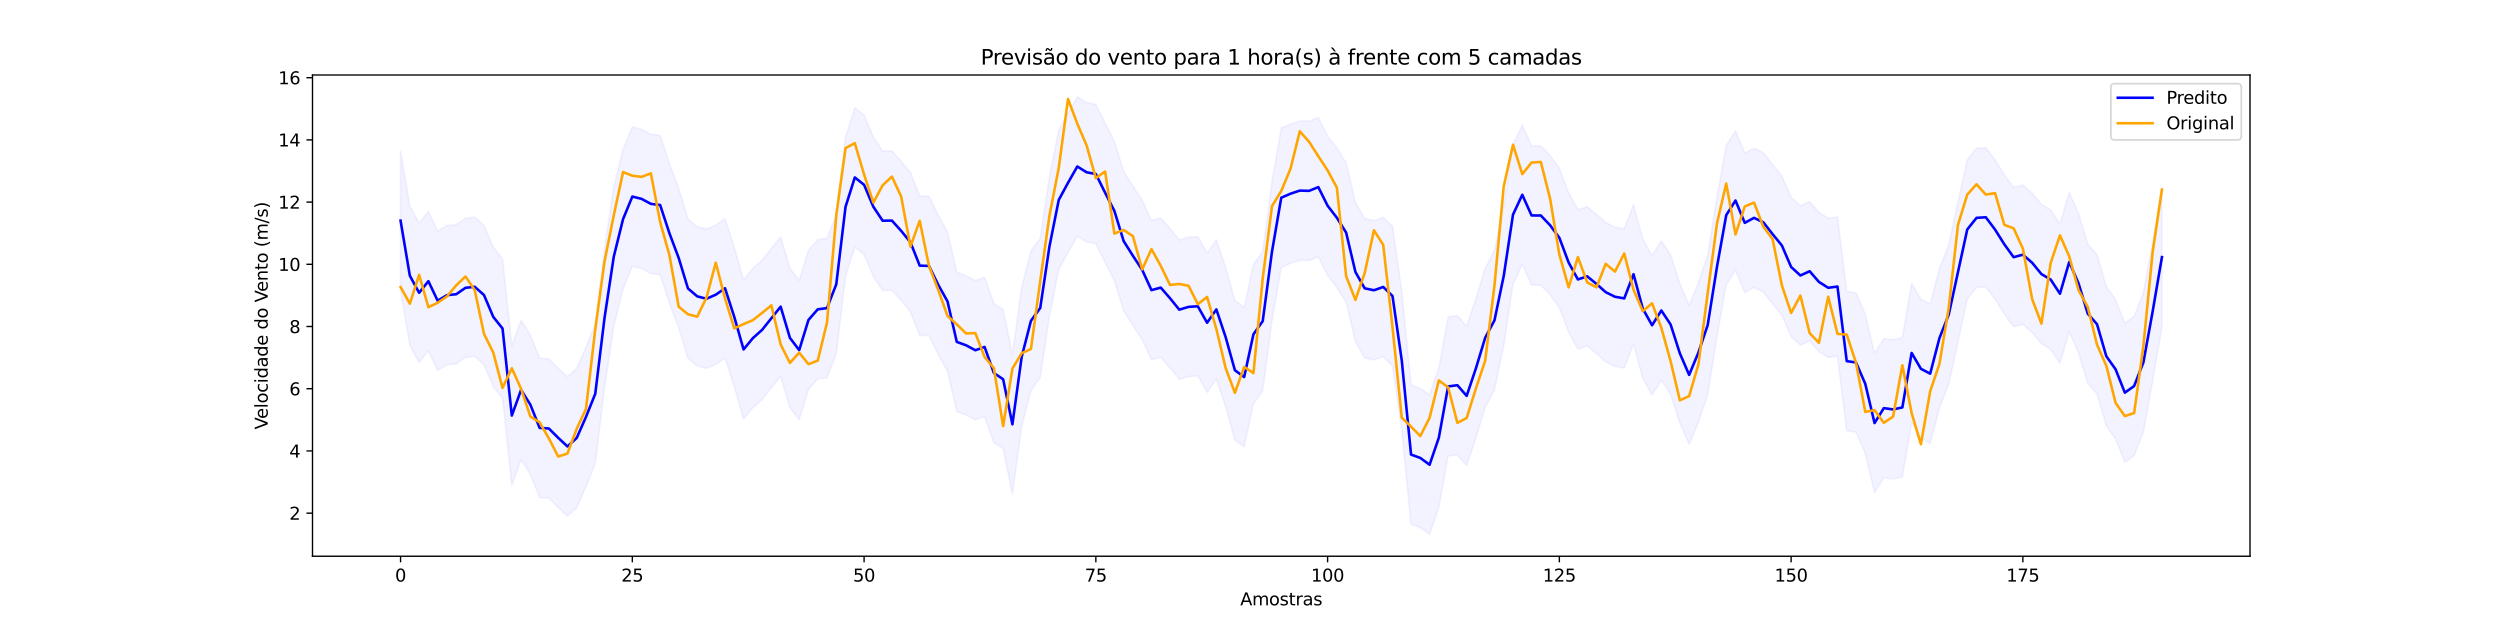 <?xml version="1.0" encoding="utf-8" standalone="no"?>
<!DOCTYPE svg PUBLIC "-//W3C//DTD SVG 1.1//EN"
  "http://www.w3.org/Graphics/SVG/1.1/DTD/svg11.dtd">
<svg xmlns:xlink="http://www.w3.org/1999/xlink" width="1440pt" height="360pt" viewBox="0 0 1440 360" xmlns="http://www.w3.org/2000/svg" version="1.1">
 <defs>
  <style type="text/css">*{stroke-linejoin: round; stroke-linecap: butt}</style>
 </defs>
 <g id="figure_1">
  <g id="patch_1">
   <path d="M 0 360 
L 1440 360 
L 1440 0 
L 0 0 
z
" style="fill: #ffffff"/>
  </g>
  <g id="axes_1">
   <g id="patch_2">
    <path d="M 180 320.4 
L 1296 320.4 
L 1296 43.2 
L 180 43.2 
z
" style="fill: #ffffff"/>
   </g>
   <g id="PolyCollection_1">
    <defs>
     <path id="m442e98d433" d="M 230.727 -273.013 
L 230.727 -192.796 
L 236.067 -161.079 
L 241.407 -151.246 
L 246.746 -157.933 
L 252.086 -146.696 
L 257.426 -149.894 
L 262.766 -150.414 
L 268.105 -154.108 
L 273.445 -154.704 
L 278.785 -149.926 
L 284.124 -137.37 
L 289.464 -130.67 
L 294.804 -80.539 
L 300.144 -95.289 
L 305.483 -86.805 
L 310.823 -73.437 
L 316.163 -73.065 
L 321.502 -67.724 
L 326.842 -62.745 
L 332.182 -67.629 
L 337.522 -79.733 
L 342.861 -93.069 
L 348.201 -136.723 
L 353.541 -172.097 
L 358.88 -193.671 
L 364.22 -206.664 
L 369.56 -205.344 
L 374.9 -202.466 
L 380.239 -201.812 
L 385.579 -185.552 
L 390.919 -171.317 
L 396.258 -153.753 
L 401.598 -149.196 
L 406.938 -147.813 
L 412.278 -150.138 
L 417.617 -153.841 
L 422.957 -137.296 
L 428.297 -118.617 
L 433.636 -125.102 
L 438.976 -129.899 
L 444.316 -136.661 
L 449.656 -143.254 
L 454.995 -125.266 
L 460.335 -118.231 
L 465.675 -135.594 
L 471.014 -141.73 
L 476.354 -142.417 
L 481.694 -156.175 
L 487.033 -200.78 
L 492.373 -217.682 
L 497.713 -213.444 
L 503.053 -200.794 
L 508.392 -192.761 
L 513.732 -192.835 
L 519.072 -186.91 
L 524.411 -180.348 
L 529.751 -166.881 
L 535.091 -166.72 
L 540.431 -155.84 
L 545.77 -146.255 
L 551.11 -122.955 
L 556.45 -121.013 
L 561.789 -118.155 
L 567.129 -120.036 
L 572.469 -105.04 
L 577.809 -101.444 
L 583.148 -75.494 
L 588.488 -114.352 
L 593.828 -135.125 
L 599.167 -142.489 
L 604.507 -178.099 
L 609.847 -204.75 
L 615.187 -214.619 
L 620.526 -223.983 
L 625.866 -220.666 
L 631.206 -219.645 
L 636.545 -208.873 
L 641.885 -198.395 
L 647.225 -181.023 
L 652.565 -172.553 
L 657.904 -164.419 
L 663.244 -152.782 
L 668.584 -154.224 
L 673.923 -148.117 
L 679.263 -141.518 
L 684.603 -143.126 
L 689.943 -143.482 
L 695.282 -133.993 
L 700.622 -141.665 
L 705.962 -125.722 
L 711.301 -106.633 
L 716.641 -102.71 
L 721.981 -127.339 
L 727.321 -134.939 
L 732.66 -174.943 
L 738 -206 
L 743.34 -208.326 
L 748.679 -210.101 
L 754.019 -209.956 
L 759.359 -212.117 
L 764.699 -201.4 
L 770.038 -194.451 
L 775.378 -185.892 
L 780.718 -163.243 
L 786.057 -153.823 
L 791.397 -152.705 
L 796.737 -154.602 
L 802.077 -149.394 
L 807.416 -112.256 
L 812.756 -58.072 
L 818.096 -56.121 
L 823.435 -52.2 
L 828.775 -67.782 
L 834.115 -97.298 
L 839.455 -98.009 
L 844.794 -91.865 
L 850.134 -107.747 
L 855.474 -125.381 
L 860.813 -135.369 
L 866.153 -160.972 
L 871.493 -196.273 
L 876.833 -207.698 
L 882.172 -195.794 
L 887.512 -195.762 
L 892.852 -190.152 
L 898.191 -182.915 
L 903.531 -168.681 
L 908.871 -158.927 
L 914.211 -160.737 
L 919.55 -156.361 
L 924.89 -151.606 
L 930.23 -148.955 
L 935.569 -148.02 
L 940.909 -161.942 
L 946.249 -142.117 
L 951.589 -132.537 
L 956.928 -141.043 
L 962.268 -132.987 
L 967.608 -116.336 
L 972.947 -103.961 
L 978.287 -116.834 
L 983.627 -132.663 
L 988.967 -166.139 
L 994.306 -195.944 
L 999.646 -204.397 
L 1004.986 -191.533 
L 1010.325 -194.404 
L 1015.665 -191.848 
L 1021.005 -185.037 
L 1026.344 -178.526 
L 1031.684 -166.123 
L 1037.024 -161.211 
L 1042.364 -163.659 
L 1047.703 -157.508 
L 1053.043 -154.12 
L 1058.383 -154.84 
L 1063.722 -111.88 
L 1069.062 -111.111 
L 1074.402 -98.781 
L 1079.742 -76.215 
L 1085.081 -84.805 
L 1090.421 -84.068 
L 1095.761 -85.218 
L 1101.1 -116.579 
L 1106.44 -107.464 
L 1111.78 -104.655 
L 1117.12 -125.141 
L 1122.459 -138.646 
L 1127.799 -163.116 
L 1133.139 -187.711 
L 1138.478 -194.403 
L 1143.818 -194.753 
L 1149.158 -187.651 
L 1154.498 -179.156 
L 1159.837 -171.762 
L 1165.177 -173.189 
L 1170.517 -168.547 
L 1175.856 -162.026 
L 1181.196 -158.846 
L 1186.536 -150.706 
L 1191.876 -168.95 
L 1197.215 -156.757 
L 1202.555 -139.198 
L 1207.895 -133.113 
L 1213.234 -114.694 
L 1218.574 -107.185 
L 1223.914 -93.722 
L 1229.254 -97.52 
L 1234.593 -111.161 
L 1239.933 -140.538 
L 1245.273 -171.8 
L 1245.273 -252.017 
L 1245.273 -252.017 
L 1239.933 -220.755 
L 1234.593 -191.378 
L 1229.254 -177.737 
L 1223.914 -173.938 
L 1218.574 -187.401 
L 1213.234 -194.91 
L 1207.895 -213.33 
L 1202.555 -219.414 
L 1197.215 -236.973 
L 1191.876 -249.166 
L 1186.536 -230.923 
L 1181.196 -239.063 
L 1175.856 -242.243 
L 1170.517 -248.764 
L 1165.177 -253.406 
L 1159.837 -251.979 
L 1154.498 -259.373 
L 1149.158 -267.868 
L 1143.818 -274.969 
L 1138.478 -274.619 
L 1133.139 -267.928 
L 1127.799 -243.333 
L 1122.459 -218.862 
L 1117.12 -205.358 
L 1111.78 -184.872 
L 1106.44 -187.68 
L 1101.1 -196.796 
L 1095.761 -165.435 
L 1090.421 -164.285 
L 1085.081 -165.022 
L 1079.742 -156.432 
L 1074.402 -178.997 
L 1069.062 -191.328 
L 1063.722 -192.096 
L 1058.383 -235.057 
L 1053.043 -234.337 
L 1047.703 -237.724 
L 1042.364 -243.876 
L 1037.024 -241.428 
L 1031.684 -246.34 
L 1026.344 -258.743 
L 1021.005 -265.254 
L 1015.665 -272.065 
L 1010.325 -274.621 
L 1004.986 -271.749 
L 999.646 -284.614 
L 994.306 -276.161 
L 988.967 -246.355 
L 983.627 -212.88 
L 978.287 -197.051 
L 972.947 -184.178 
L 967.608 -196.552 
L 962.268 -213.203 
L 956.928 -221.26 
L 951.589 -212.754 
L 946.249 -222.333 
L 940.909 -242.159 
L 935.569 -228.237 
L 930.23 -229.171 
L 924.89 -231.823 
L 919.55 -236.577 
L 914.211 -240.953 
L 908.871 -239.144 
L 903.531 -248.898 
L 898.191 -263.132 
L 892.852 -270.369 
L 887.512 -275.978 
L 882.172 -276.011 
L 876.833 -287.915 
L 871.493 -276.49 
L 866.153 -241.189 
L 860.813 -215.586 
L 855.474 -205.598 
L 850.134 -187.964 
L 844.794 -172.082 
L 839.455 -178.225 
L 834.115 -177.515 
L 828.775 -147.999 
L 823.435 -132.417 
L 818.096 -136.337 
L 812.756 -138.289 
L 807.416 -192.472 
L 802.077 -229.611 
L 796.737 -234.819 
L 791.397 -232.922 
L 786.057 -234.04 
L 780.718 -243.46 
L 775.378 -266.109 
L 770.038 -274.668 
L 764.699 -281.617 
L 759.359 -292.333 
L 754.019 -290.172 
L 748.679 -290.318 
L 743.34 -288.542 
L 738 -286.217 
L 732.66 -255.159 
L 727.321 -215.155 
L 721.981 -207.556 
L 716.641 -182.926 
L 711.301 -186.85 
L 705.962 -205.938 
L 700.622 -221.882 
L 695.282 -214.209 
L 689.943 -223.699 
L 684.603 -223.343 
L 679.263 -221.735 
L 673.923 -228.334 
L 668.584 -234.441 
L 663.244 -232.998 
L 657.904 -244.636 
L 652.565 -252.77 
L 647.225 -261.239 
L 641.885 -278.612 
L 636.545 -289.09 
L 631.206 -299.862 
L 625.866 -300.882 
L 620.526 -304.2 
L 615.187 -294.836 
L 609.847 -284.966 
L 604.507 -258.315 
L 599.167 -222.706 
L 593.828 -215.342 
L 588.488 -194.569 
L 583.148 -155.711 
L 577.809 -181.661 
L 572.469 -185.257 
L 567.129 -200.253 
L 561.789 -198.371 
L 556.45 -201.23 
L 551.11 -203.172 
L 545.77 -226.471 
L 540.431 -236.056 
L 535.091 -246.936 
L 529.751 -247.097 
L 524.411 -260.564 
L 519.072 -267.127 
L 513.732 -273.051 
L 508.392 -272.978 
L 503.053 -281.011 
L 497.713 -293.661 
L 492.373 -297.898 
L 487.033 -280.997 
L 481.694 -236.392 
L 476.354 -222.633 
L 471.014 -221.947 
L 465.675 -215.81 
L 460.335 -198.447 
L 454.995 -205.482 
L 449.656 -223.471 
L 444.316 -216.878 
L 438.976 -210.115 
L 433.636 -205.318 
L 428.297 -198.834 
L 422.957 -217.513 
L 417.617 -234.058 
L 412.278 -230.355 
L 406.938 -228.03 
L 401.598 -229.413 
L 396.258 -233.97 
L 390.919 -251.533 
L 385.579 -265.769 
L 380.239 -282.029 
L 374.9 -282.682 
L 369.56 -285.56 
L 364.22 -286.88 
L 358.88 -273.888 
L 353.541 -252.313 
L 348.201 -216.939 
L 342.861 -173.286 
L 337.522 -159.95 
L 332.182 -147.846 
L 326.842 -142.961 
L 321.502 -147.94 
L 316.163 -153.282 
L 310.823 -153.653 
L 305.483 -167.022 
L 300.144 -175.506 
L 294.804 -160.756 
L 289.464 -210.887 
L 284.124 -217.586 
L 278.785 -230.142 
L 273.445 -234.921 
L 268.105 -234.325 
L 262.766 -230.631 
L 257.426 -230.111 
L 252.086 -226.912 
L 246.746 -238.149 
L 241.407 -231.463 
L 236.067 -241.296 
L 230.727 -273.013 
z
" style="stroke: #0000ff; stroke-opacity: 0.05"/>
    </defs>
    <g clip-path="url(#p88c1a25dbd)">
     <use xlink:href="#m442e98d433" x="0" y="360" style="fill: #0000ff; fill-opacity: 0.05; stroke: #0000ff; stroke-opacity: 0.05"/>
    </g>
   </g>
   <g id="matplotlib.axis_1">
    <g id="xtick_1">
     <g id="line2d_1">
      <defs>
       <path id="me2e17c3315" d="M 0 0 
L 0 3.5 
" style="stroke: #000000; stroke-width: 0.8"/>
      </defs>
      <g>
       <use xlink:href="#me2e17c3315" x="230.727" y="320.4" style="stroke: #000000; stroke-width: 0.8"/>
      </g>
     </g>
     <g id="text_1">
      <!-- 0 -->
      <g transform="translate(227.546 334.998) scale(0.1 -0.1)">
       <defs>
        <path id="DejaVuSans-30" d="M 2034 4250 
Q 1547 4250 1301 3770 
Q 1056 3291 1056 2328 
Q 1056 1369 1301 889 
Q 1547 409 2034 409 
Q 2525 409 2770 889 
Q 3016 1369 3016 2328 
Q 3016 3291 2770 3770 
Q 2525 4250 2034 4250 
z
M 2034 4750 
Q 2819 4750 3233 4129 
Q 3647 3509 3647 2328 
Q 3647 1150 3233 529 
Q 2819 -91 2034 -91 
Q 1250 -91 836 529 
Q 422 1150 422 2328 
Q 422 3509 836 4129 
Q 1250 4750 2034 4750 
z
" transform="scale(0.016)"/>
       </defs>
       <use xlink:href="#DejaVuSans-30"/>
      </g>
     </g>
    </g>
    <g id="xtick_2">
     <g id="line2d_2">
      <g>
       <use xlink:href="#me2e17c3315" x="364.22" y="320.4" style="stroke: #000000; stroke-width: 0.8"/>
      </g>
     </g>
     <g id="text_2">
      <!-- 25 -->
      <g transform="translate(357.858 334.998) scale(0.1 -0.1)">
       <defs>
        <path id="DejaVuSans-32" d="M 1228 531 
L 3431 531 
L 3431 0 
L 469 0 
L 469 531 
Q 828 903 1448 1529 
Q 2069 2156 2228 2338 
Q 2531 2678 2651 2914 
Q 2772 3150 2772 3378 
Q 2772 3750 2511 3984 
Q 2250 4219 1831 4219 
Q 1534 4219 1204 4116 
Q 875 4013 500 3803 
L 500 4441 
Q 881 4594 1212 4672 
Q 1544 4750 1819 4750 
Q 2544 4750 2975 4387 
Q 3406 4025 3406 3419 
Q 3406 3131 3298 2873 
Q 3191 2616 2906 2266 
Q 2828 2175 2409 1742 
Q 1991 1309 1228 531 
z
" transform="scale(0.016)"/>
        <path id="DejaVuSans-35" d="M 691 4666 
L 3169 4666 
L 3169 4134 
L 1269 4134 
L 1269 2991 
Q 1406 3038 1543 3061 
Q 1681 3084 1819 3084 
Q 2600 3084 3056 2656 
Q 3513 2228 3513 1497 
Q 3513 744 3044 326 
Q 2575 -91 1722 -91 
Q 1428 -91 1123 -41 
Q 819 9 494 109 
L 494 744 
Q 775 591 1075 516 
Q 1375 441 1709 441 
Q 2250 441 2565 725 
Q 2881 1009 2881 1497 
Q 2881 1984 2565 2268 
Q 2250 2553 1709 2553 
Q 1456 2553 1204 2497 
Q 953 2441 691 2322 
L 691 4666 
z
" transform="scale(0.016)"/>
       </defs>
       <use xlink:href="#DejaVuSans-32"/>
       <use xlink:href="#DejaVuSans-35" x="63.623"/>
      </g>
     </g>
    </g>
    <g id="xtick_3">
     <g id="line2d_3">
      <g>
       <use xlink:href="#me2e17c3315" x="497.713" y="320.4" style="stroke: #000000; stroke-width: 0.8"/>
      </g>
     </g>
     <g id="text_3">
      <!-- 50 -->
      <g transform="translate(491.35 334.998) scale(0.1 -0.1)">
       <use xlink:href="#DejaVuSans-35"/>
       <use xlink:href="#DejaVuSans-30" x="63.623"/>
      </g>
     </g>
    </g>
    <g id="xtick_4">
     <g id="line2d_4">
      <g>
       <use xlink:href="#me2e17c3315" x="631.206" y="320.4" style="stroke: #000000; stroke-width: 0.8"/>
      </g>
     </g>
     <g id="text_4">
      <!-- 75 -->
      <g transform="translate(624.843 334.998) scale(0.1 -0.1)">
       <defs>
        <path id="DejaVuSans-37" d="M 525 4666 
L 3525 4666 
L 3525 4397 
L 1831 0 
L 1172 0 
L 2766 4134 
L 525 4134 
L 525 4666 
z
" transform="scale(0.016)"/>
       </defs>
       <use xlink:href="#DejaVuSans-37"/>
       <use xlink:href="#DejaVuSans-35" x="63.623"/>
      </g>
     </g>
    </g>
    <g id="xtick_5">
     <g id="line2d_5">
      <g>
       <use xlink:href="#me2e17c3315" x="764.699" y="320.4" style="stroke: #000000; stroke-width: 0.8"/>
      </g>
     </g>
     <g id="text_5">
      <!-- 100 -->
      <g transform="translate(755.155 334.998) scale(0.1 -0.1)">
       <defs>
        <path id="DejaVuSans-31" d="M 794 531 
L 1825 531 
L 1825 4091 
L 703 3866 
L 703 4441 
L 1819 4666 
L 2450 4666 
L 2450 531 
L 3481 531 
L 3481 0 
L 794 0 
L 794 531 
z
" transform="scale(0.016)"/>
       </defs>
       <use xlink:href="#DejaVuSans-31"/>
       <use xlink:href="#DejaVuSans-30" x="63.623"/>
       <use xlink:href="#DejaVuSans-30" x="127.246"/>
      </g>
     </g>
    </g>
    <g id="xtick_6">
     <g id="line2d_6">
      <g>
       <use xlink:href="#me2e17c3315" x="898.191" y="320.4" style="stroke: #000000; stroke-width: 0.8"/>
      </g>
     </g>
     <g id="text_6">
      <!-- 125 -->
      <g transform="translate(888.648 334.998) scale(0.1 -0.1)">
       <use xlink:href="#DejaVuSans-31"/>
       <use xlink:href="#DejaVuSans-32" x="63.623"/>
       <use xlink:href="#DejaVuSans-35" x="127.246"/>
      </g>
     </g>
    </g>
    <g id="xtick_7">
     <g id="line2d_7">
      <g>
       <use xlink:href="#me2e17c3315" x="1031.684" y="320.4" style="stroke: #000000; stroke-width: 0.8"/>
      </g>
     </g>
     <g id="text_7">
      <!-- 150 -->
      <g transform="translate(1022.14 334.998) scale(0.1 -0.1)">
       <use xlink:href="#DejaVuSans-31"/>
       <use xlink:href="#DejaVuSans-35" x="63.623"/>
       <use xlink:href="#DejaVuSans-30" x="127.246"/>
      </g>
     </g>
    </g>
    <g id="xtick_8">
     <g id="line2d_8">
      <g>
       <use xlink:href="#me2e17c3315" x="1165.177" y="320.4" style="stroke: #000000; stroke-width: 0.8"/>
      </g>
     </g>
     <g id="text_8">
      <!-- 175 -->
      <g transform="translate(1155.633 334.998) scale(0.1 -0.1)">
       <use xlink:href="#DejaVuSans-31"/>
       <use xlink:href="#DejaVuSans-37" x="63.623"/>
       <use xlink:href="#DejaVuSans-35" x="127.246"/>
      </g>
     </g>
    </g>
    <g id="text_9">
     <!-- Amostras -->
     <g transform="translate(714.361 348.677) scale(0.1 -0.1)">
      <defs>
       <path id="DejaVuSans-41" d="M 2188 4044 
L 1331 1722 
L 3047 1722 
L 2188 4044 
z
M 1831 4666 
L 2547 4666 
L 4325 0 
L 3669 0 
L 3244 1197 
L 1141 1197 
L 716 0 
L 50 0 
L 1831 4666 
z
" transform="scale(0.016)"/>
       <path id="DejaVuSans-6d" d="M 3328 2828 
Q 3544 3216 3844 3400 
Q 4144 3584 4550 3584 
Q 5097 3584 5394 3201 
Q 5691 2819 5691 2113 
L 5691 0 
L 5113 0 
L 5113 2094 
Q 5113 2597 4934 2840 
Q 4756 3084 4391 3084 
Q 3944 3084 3684 2787 
Q 3425 2491 3425 1978 
L 3425 0 
L 2847 0 
L 2847 2094 
Q 2847 2600 2669 2842 
Q 2491 3084 2119 3084 
Q 1678 3084 1418 2786 
Q 1159 2488 1159 1978 
L 1159 0 
L 581 0 
L 581 3500 
L 1159 3500 
L 1159 2956 
Q 1356 3278 1631 3431 
Q 1906 3584 2284 3584 
Q 2666 3584 2933 3390 
Q 3200 3197 3328 2828 
z
" transform="scale(0.016)"/>
       <path id="DejaVuSans-6f" d="M 1959 3097 
Q 1497 3097 1228 2736 
Q 959 2375 959 1747 
Q 959 1119 1226 758 
Q 1494 397 1959 397 
Q 2419 397 2687 759 
Q 2956 1122 2956 1747 
Q 2956 2369 2687 2733 
Q 2419 3097 1959 3097 
z
M 1959 3584 
Q 2709 3584 3137 3096 
Q 3566 2609 3566 1747 
Q 3566 888 3137 398 
Q 2709 -91 1959 -91 
Q 1206 -91 779 398 
Q 353 888 353 1747 
Q 353 2609 779 3096 
Q 1206 3584 1959 3584 
z
" transform="scale(0.016)"/>
       <path id="DejaVuSans-73" d="M 2834 3397 
L 2834 2853 
Q 2591 2978 2328 3040 
Q 2066 3103 1784 3103 
Q 1356 3103 1142 2972 
Q 928 2841 928 2578 
Q 928 2378 1081 2264 
Q 1234 2150 1697 2047 
L 1894 2003 
Q 2506 1872 2764 1633 
Q 3022 1394 3022 966 
Q 3022 478 2636 193 
Q 2250 -91 1575 -91 
Q 1294 -91 989 -36 
Q 684 19 347 128 
L 347 722 
Q 666 556 975 473 
Q 1284 391 1588 391 
Q 1994 391 2212 530 
Q 2431 669 2431 922 
Q 2431 1156 2273 1281 
Q 2116 1406 1581 1522 
L 1381 1569 
Q 847 1681 609 1914 
Q 372 2147 372 2553 
Q 372 3047 722 3315 
Q 1072 3584 1716 3584 
Q 2034 3584 2315 3537 
Q 2597 3491 2834 3397 
z
" transform="scale(0.016)"/>
       <path id="DejaVuSans-74" d="M 1172 4494 
L 1172 3500 
L 2356 3500 
L 2356 3053 
L 1172 3053 
L 1172 1153 
Q 1172 725 1289 603 
Q 1406 481 1766 481 
L 2356 481 
L 2356 0 
L 1766 0 
Q 1100 0 847 248 
Q 594 497 594 1153 
L 594 3053 
L 172 3053 
L 172 3500 
L 594 3500 
L 594 4494 
L 1172 4494 
z
" transform="scale(0.016)"/>
       <path id="DejaVuSans-72" d="M 2631 2963 
Q 2534 3019 2420 3045 
Q 2306 3072 2169 3072 
Q 1681 3072 1420 2755 
Q 1159 2438 1159 1844 
L 1159 0 
L 581 0 
L 581 3500 
L 1159 3500 
L 1159 2956 
Q 1341 3275 1631 3429 
Q 1922 3584 2338 3584 
Q 2397 3584 2469 3576 
Q 2541 3569 2628 3553 
L 2631 2963 
z
" transform="scale(0.016)"/>
       <path id="DejaVuSans-61" d="M 2194 1759 
Q 1497 1759 1228 1600 
Q 959 1441 959 1056 
Q 959 750 1161 570 
Q 1363 391 1709 391 
Q 2188 391 2477 730 
Q 2766 1069 2766 1631 
L 2766 1759 
L 2194 1759 
z
M 3341 1997 
L 3341 0 
L 2766 0 
L 2766 531 
Q 2569 213 2275 61 
Q 1981 -91 1556 -91 
Q 1019 -91 701 211 
Q 384 513 384 1019 
Q 384 1609 779 1909 
Q 1175 2209 1959 2209 
L 2766 2209 
L 2766 2266 
Q 2766 2663 2505 2880 
Q 2244 3097 1772 3097 
Q 1472 3097 1187 3025 
Q 903 2953 641 2809 
L 641 3341 
Q 956 3463 1253 3523 
Q 1550 3584 1831 3584 
Q 2591 3584 2966 3190 
Q 3341 2797 3341 1997 
z
" transform="scale(0.016)"/>
      </defs>
      <use xlink:href="#DejaVuSans-41"/>
      <use xlink:href="#DejaVuSans-6d" x="68.408"/>
      <use xlink:href="#DejaVuSans-6f" x="165.82"/>
      <use xlink:href="#DejaVuSans-73" x="227.002"/>
      <use xlink:href="#DejaVuSans-74" x="279.102"/>
      <use xlink:href="#DejaVuSans-72" x="318.311"/>
      <use xlink:href="#DejaVuSans-61" x="359.424"/>
      <use xlink:href="#DejaVuSans-73" x="420.703"/>
     </g>
    </g>
   </g>
   <g id="matplotlib.axis_2">
    <g id="ytick_1">
     <g id="line2d_9">
      <defs>
       <path id="mbc51d7bd94" d="M 0 0 
L -3.5 0 
" style="stroke: #000000; stroke-width: 0.8"/>
      </defs>
      <g>
       <use xlink:href="#mbc51d7bd94" x="180" y="295.569" style="stroke: #000000; stroke-width: 0.8"/>
      </g>
     </g>
     <g id="text_10">
      <!-- 2 -->
      <g transform="translate(166.637 299.368) scale(0.1 -0.1)">
       <use xlink:href="#DejaVuSans-32"/>
      </g>
     </g>
    </g>
    <g id="ytick_2">
     <g id="line2d_10">
      <g>
       <use xlink:href="#mbc51d7bd94" x="180" y="259.736" style="stroke: #000000; stroke-width: 0.8"/>
      </g>
     </g>
     <g id="text_11">
      <!-- 4 -->
      <g transform="translate(166.637 263.536) scale(0.1 -0.1)">
       <defs>
        <path id="DejaVuSans-34" d="M 2419 4116 
L 825 1625 
L 2419 1625 
L 2419 4116 
z
M 2253 4666 
L 3047 4666 
L 3047 1625 
L 3713 1625 
L 3713 1100 
L 3047 1100 
L 3047 0 
L 2419 0 
L 2419 1100 
L 313 1100 
L 313 1709 
L 2253 4666 
z
" transform="scale(0.016)"/>
       </defs>
       <use xlink:href="#DejaVuSans-34"/>
      </g>
     </g>
    </g>
    <g id="ytick_3">
     <g id="line2d_11">
      <g>
       <use xlink:href="#mbc51d7bd94" x="180" y="223.904" style="stroke: #000000; stroke-width: 0.8"/>
      </g>
     </g>
     <g id="text_12">
      <!-- 6 -->
      <g transform="translate(166.637 227.703) scale(0.1 -0.1)">
       <defs>
        <path id="DejaVuSans-36" d="M 2113 2584 
Q 1688 2584 1439 2293 
Q 1191 2003 1191 1497 
Q 1191 994 1439 701 
Q 1688 409 2113 409 
Q 2538 409 2786 701 
Q 3034 994 3034 1497 
Q 3034 2003 2786 2293 
Q 2538 2584 2113 2584 
z
M 3366 4563 
L 3366 3988 
Q 3128 4100 2886 4159 
Q 2644 4219 2406 4219 
Q 1781 4219 1451 3797 
Q 1122 3375 1075 2522 
Q 1259 2794 1537 2939 
Q 1816 3084 2150 3084 
Q 2853 3084 3261 2657 
Q 3669 2231 3669 1497 
Q 3669 778 3244 343 
Q 2819 -91 2113 -91 
Q 1303 -91 875 529 
Q 447 1150 447 2328 
Q 447 3434 972 4092 
Q 1497 4750 2381 4750 
Q 2619 4750 2861 4703 
Q 3103 4656 3366 4563 
z
" transform="scale(0.016)"/>
       </defs>
       <use xlink:href="#DejaVuSans-36"/>
      </g>
     </g>
    </g>
    <g id="ytick_4">
     <g id="line2d_12">
      <g>
       <use xlink:href="#mbc51d7bd94" x="180" y="188.071" style="stroke: #000000; stroke-width: 0.8"/>
      </g>
     </g>
     <g id="text_13">
      <!-- 8 -->
      <g transform="translate(166.637 191.87) scale(0.1 -0.1)">
       <defs>
        <path id="DejaVuSans-38" d="M 2034 2216 
Q 1584 2216 1326 1975 
Q 1069 1734 1069 1313 
Q 1069 891 1326 650 
Q 1584 409 2034 409 
Q 2484 409 2743 651 
Q 3003 894 3003 1313 
Q 3003 1734 2745 1975 
Q 2488 2216 2034 2216 
z
M 1403 2484 
Q 997 2584 770 2862 
Q 544 3141 544 3541 
Q 544 4100 942 4425 
Q 1341 4750 2034 4750 
Q 2731 4750 3128 4425 
Q 3525 4100 3525 3541 
Q 3525 3141 3298 2862 
Q 3072 2584 2669 2484 
Q 3125 2378 3379 2068 
Q 3634 1759 3634 1313 
Q 3634 634 3220 271 
Q 2806 -91 2034 -91 
Q 1263 -91 848 271 
Q 434 634 434 1313 
Q 434 1759 690 2068 
Q 947 2378 1403 2484 
z
M 1172 3481 
Q 1172 3119 1398 2916 
Q 1625 2713 2034 2713 
Q 2441 2713 2670 2916 
Q 2900 3119 2900 3481 
Q 2900 3844 2670 4047 
Q 2441 4250 2034 4250 
Q 1625 4250 1398 4047 
Q 1172 3844 1172 3481 
z
" transform="scale(0.016)"/>
       </defs>
       <use xlink:href="#DejaVuSans-38"/>
      </g>
     </g>
    </g>
    <g id="ytick_5">
     <g id="line2d_13">
      <g>
       <use xlink:href="#mbc51d7bd94" x="180" y="152.238" style="stroke: #000000; stroke-width: 0.8"/>
      </g>
     </g>
     <g id="text_14">
      <!-- 10 -->
      <g transform="translate(160.275 156.037) scale(0.1 -0.1)">
       <use xlink:href="#DejaVuSans-31"/>
       <use xlink:href="#DejaVuSans-30" x="63.623"/>
      </g>
     </g>
    </g>
    <g id="ytick_6">
     <g id="line2d_14">
      <g>
       <use xlink:href="#mbc51d7bd94" x="180" y="116.405" style="stroke: #000000; stroke-width: 0.8"/>
      </g>
     </g>
     <g id="text_15">
      <!-- 12 -->
      <g transform="translate(160.275 120.204) scale(0.1 -0.1)">
       <use xlink:href="#DejaVuSans-31"/>
       <use xlink:href="#DejaVuSans-32" x="63.623"/>
      </g>
     </g>
    </g>
    <g id="ytick_7">
     <g id="line2d_15">
      <g>
       <use xlink:href="#mbc51d7bd94" x="180" y="80.572" style="stroke: #000000; stroke-width: 0.8"/>
      </g>
     </g>
     <g id="text_16">
      <!-- 14 -->
      <g transform="translate(160.275 84.372) scale(0.1 -0.1)">
       <use xlink:href="#DejaVuSans-31"/>
       <use xlink:href="#DejaVuSans-34" x="63.623"/>
      </g>
     </g>
    </g>
    <g id="ytick_8">
     <g id="line2d_16">
      <g>
       <use xlink:href="#mbc51d7bd94" x="180" y="44.74" style="stroke: #000000; stroke-width: 0.8"/>
      </g>
     </g>
     <g id="text_17">
      <!-- 16 -->
      <g transform="translate(160.275 48.539) scale(0.1 -0.1)">
       <use xlink:href="#DejaVuSans-31"/>
       <use xlink:href="#DejaVuSans-36" x="63.623"/>
      </g>
     </g>
    </g>
    <g id="text_18">
     <!-- Velocidade do Vento (m/s) -->
     <g transform="translate(154.195 247.345) rotate(-90) scale(0.1 -0.1)">
      <defs>
       <path id="DejaVuSans-56" d="M 1831 0 
L 50 4666 
L 709 4666 
L 2188 738 
L 3669 4666 
L 4325 4666 
L 2547 0 
L 1831 0 
z
" transform="scale(0.016)"/>
       <path id="DejaVuSans-65" d="M 3597 1894 
L 3597 1613 
L 953 1613 
Q 991 1019 1311 708 
Q 1631 397 2203 397 
Q 2534 397 2845 478 
Q 3156 559 3463 722 
L 3463 178 
Q 3153 47 2828 -22 
Q 2503 -91 2169 -91 
Q 1331 -91 842 396 
Q 353 884 353 1716 
Q 353 2575 817 3079 
Q 1281 3584 2069 3584 
Q 2775 3584 3186 3129 
Q 3597 2675 3597 1894 
z
M 3022 2063 
Q 3016 2534 2758 2815 
Q 2500 3097 2075 3097 
Q 1594 3097 1305 2825 
Q 1016 2553 972 2059 
L 3022 2063 
z
" transform="scale(0.016)"/>
       <path id="DejaVuSans-6c" d="M 603 4863 
L 1178 4863 
L 1178 0 
L 603 0 
L 603 4863 
z
" transform="scale(0.016)"/>
       <path id="DejaVuSans-63" d="M 3122 3366 
L 3122 2828 
Q 2878 2963 2633 3030 
Q 2388 3097 2138 3097 
Q 1578 3097 1268 2742 
Q 959 2388 959 1747 
Q 959 1106 1268 751 
Q 1578 397 2138 397 
Q 2388 397 2633 464 
Q 2878 531 3122 666 
L 3122 134 
Q 2881 22 2623 -34 
Q 2366 -91 2075 -91 
Q 1284 -91 818 406 
Q 353 903 353 1747 
Q 353 2603 823 3093 
Q 1294 3584 2113 3584 
Q 2378 3584 2631 3529 
Q 2884 3475 3122 3366 
z
" transform="scale(0.016)"/>
       <path id="DejaVuSans-69" d="M 603 3500 
L 1178 3500 
L 1178 0 
L 603 0 
L 603 3500 
z
M 603 4863 
L 1178 4863 
L 1178 4134 
L 603 4134 
L 603 4863 
z
" transform="scale(0.016)"/>
       <path id="DejaVuSans-64" d="M 2906 2969 
L 2906 4863 
L 3481 4863 
L 3481 0 
L 2906 0 
L 2906 525 
Q 2725 213 2448 61 
Q 2172 -91 1784 -91 
Q 1150 -91 751 415 
Q 353 922 353 1747 
Q 353 2572 751 3078 
Q 1150 3584 1784 3584 
Q 2172 3584 2448 3432 
Q 2725 3281 2906 2969 
z
M 947 1747 
Q 947 1113 1208 752 
Q 1469 391 1925 391 
Q 2381 391 2643 752 
Q 2906 1113 2906 1747 
Q 2906 2381 2643 2742 
Q 2381 3103 1925 3103 
Q 1469 3103 1208 2742 
Q 947 2381 947 1747 
z
" transform="scale(0.016)"/>
       <path id="DejaVuSans-20" transform="scale(0.016)"/>
       <path id="DejaVuSans-6e" d="M 3513 2113 
L 3513 0 
L 2938 0 
L 2938 2094 
Q 2938 2591 2744 2837 
Q 2550 3084 2163 3084 
Q 1697 3084 1428 2787 
Q 1159 2491 1159 1978 
L 1159 0 
L 581 0 
L 581 3500 
L 1159 3500 
L 1159 2956 
Q 1366 3272 1645 3428 
Q 1925 3584 2291 3584 
Q 2894 3584 3203 3211 
Q 3513 2838 3513 2113 
z
" transform="scale(0.016)"/>
       <path id="DejaVuSans-28" d="M 1984 4856 
Q 1566 4138 1362 3434 
Q 1159 2731 1159 2009 
Q 1159 1288 1364 580 
Q 1569 -128 1984 -844 
L 1484 -844 
Q 1016 -109 783 600 
Q 550 1309 550 2009 
Q 550 2706 781 3412 
Q 1013 4119 1484 4856 
L 1984 4856 
z
" transform="scale(0.016)"/>
       <path id="DejaVuSans-2f" d="M 1625 4666 
L 2156 4666 
L 531 -594 
L 0 -594 
L 1625 4666 
z
" transform="scale(0.016)"/>
       <path id="DejaVuSans-29" d="M 513 4856 
L 1013 4856 
Q 1481 4119 1714 3412 
Q 1947 2706 1947 2009 
Q 1947 1309 1714 600 
Q 1481 -109 1013 -844 
L 513 -844 
Q 928 -128 1133 580 
Q 1338 1288 1338 2009 
Q 1338 2731 1133 3434 
Q 928 4138 513 4856 
z
" transform="scale(0.016)"/>
      </defs>
      <use xlink:href="#DejaVuSans-56"/>
      <use xlink:href="#DejaVuSans-65" x="60.658"/>
      <use xlink:href="#DejaVuSans-6c" x="122.182"/>
      <use xlink:href="#DejaVuSans-6f" x="149.965"/>
      <use xlink:href="#DejaVuSans-63" x="211.146"/>
      <use xlink:href="#DejaVuSans-69" x="266.127"/>
      <use xlink:href="#DejaVuSans-64" x="293.91"/>
      <use xlink:href="#DejaVuSans-61" x="357.387"/>
      <use xlink:href="#DejaVuSans-64" x="418.666"/>
      <use xlink:href="#DejaVuSans-65" x="482.143"/>
      <use xlink:href="#DejaVuSans-20" x="543.666"/>
      <use xlink:href="#DejaVuSans-64" x="575.453"/>
      <use xlink:href="#DejaVuSans-6f" x="638.93"/>
      <use xlink:href="#DejaVuSans-20" x="700.111"/>
      <use xlink:href="#DejaVuSans-56" x="731.898"/>
      <use xlink:href="#DejaVuSans-65" x="792.557"/>
      <use xlink:href="#DejaVuSans-6e" x="854.08"/>
      <use xlink:href="#DejaVuSans-74" x="917.459"/>
      <use xlink:href="#DejaVuSans-6f" x="956.668"/>
      <use xlink:href="#DejaVuSans-20" x="1017.85"/>
      <use xlink:href="#DejaVuSans-28" x="1049.637"/>
      <use xlink:href="#DejaVuSans-6d" x="1088.65"/>
      <use xlink:href="#DejaVuSans-2f" x="1186.062"/>
      <use xlink:href="#DejaVuSans-73" x="1219.754"/>
      <use xlink:href="#DejaVuSans-29" x="1271.854"/>
     </g>
    </g>
   </g>
   <g id="line2d_17">
    <path d="M 230.727 127.096 
L 236.067 158.813 
L 241.407 168.645 
L 246.746 161.959 
L 252.086 173.196 
L 257.426 169.997 
L 262.766 169.478 
L 268.105 165.784 
L 273.445 165.187 
L 278.785 169.966 
L 284.124 182.522 
L 289.464 189.222 
L 294.804 239.353 
L 300.144 224.602 
L 305.483 233.086 
L 310.823 246.455 
L 316.163 246.827 
L 321.502 252.168 
L 326.842 257.147 
L 332.182 252.262 
L 337.522 240.158 
L 342.861 226.822 
L 348.201 183.169 
L 353.541 147.795 
L 358.88 126.22 
L 364.22 113.228 
L 369.56 114.548 
L 374.9 117.426 
L 380.239 118.08 
L 385.579 134.339 
L 390.919 148.575 
L 396.258 166.139 
L 401.598 170.696 
L 406.938 172.079 
L 412.278 169.754 
L 417.617 166.051 
L 422.957 182.595 
L 428.297 201.275 
L 433.636 194.79 
L 438.976 189.993 
L 449.656 176.637 
L 454.995 194.626 
L 460.335 201.661 
L 465.675 184.298 
L 471.014 178.162 
L 476.354 177.475 
L 481.694 163.717 
L 487.033 119.112 
L 492.373 102.21 
L 497.713 106.447 
L 503.053 119.097 
L 508.392 127.13 
L 513.732 127.057 
L 519.072 132.981 
L 524.411 139.544 
L 529.751 153.011 
L 535.091 153.172 
L 540.431 164.052 
L 545.77 173.637 
L 551.11 196.936 
L 556.45 198.878 
L 561.789 201.737 
L 567.129 199.856 
L 572.469 214.851 
L 577.809 218.447 
L 583.148 244.397 
L 588.488 205.539 
L 593.828 184.766 
L 599.167 177.402 
L 604.507 141.793 
L 609.847 115.142 
L 615.187 105.272 
L 620.526 95.908 
L 625.866 99.226 
L 631.206 100.246 
L 636.545 111.018 
L 641.885 121.496 
L 647.225 138.869 
L 652.565 147.338 
L 657.904 155.472 
L 663.244 167.11 
L 668.584 165.668 
L 673.923 171.775 
L 679.263 178.373 
L 684.603 176.765 
L 689.943 176.409 
L 695.282 185.899 
L 700.622 178.227 
L 705.962 194.17 
L 711.301 213.259 
L 716.641 217.182 
L 721.981 192.553 
L 727.321 184.953 
L 732.66 144.949 
L 738 113.892 
L 743.34 111.566 
L 748.679 109.79 
L 754.019 109.936 
L 759.359 107.775 
L 764.699 118.492 
L 770.038 125.44 
L 775.378 133.999 
L 780.718 156.649 
L 786.057 166.069 
L 791.397 167.186 
L 796.737 165.289 
L 802.077 170.498 
L 807.416 207.636 
L 812.756 261.819 
L 818.096 263.771 
L 823.435 267.692 
L 828.775 252.109 
L 834.115 222.593 
L 839.455 221.883 
L 844.794 228.027 
L 850.134 212.145 
L 855.474 194.51 
L 860.813 184.522 
L 866.153 158.919 
L 871.493 123.619 
L 876.833 112.193 
L 882.172 124.098 
L 887.512 124.13 
L 892.852 129.74 
L 898.191 136.977 
L 903.531 151.211 
L 908.871 160.965 
L 914.211 159.155 
L 919.55 163.531 
L 924.89 168.285 
L 930.23 170.937 
L 935.569 171.871 
L 940.909 157.95 
L 946.249 177.775 
L 951.589 187.355 
L 956.928 178.849 
L 962.268 186.905 
L 967.608 203.556 
L 972.947 215.931 
L 978.287 203.057 
L 983.627 187.228 
L 988.967 153.753 
L 994.306 123.948 
L 999.646 115.495 
L 1004.986 128.359 
L 1010.325 125.487 
L 1015.665 128.044 
L 1021.005 134.854 
L 1026.344 141.365 
L 1031.684 153.769 
L 1037.024 158.681 
L 1042.364 156.232 
L 1047.703 162.384 
L 1053.043 165.771 
L 1058.383 165.051 
L 1063.722 208.012 
L 1069.062 208.78 
L 1074.402 221.111 
L 1079.742 243.677 
L 1085.081 235.086 
L 1090.421 235.824 
L 1095.761 234.673 
L 1101.1 203.312 
L 1106.44 212.428 
L 1111.78 215.236 
L 1117.12 194.751 
L 1122.459 181.246 
L 1133.139 132.18 
L 1138.478 125.489 
L 1143.818 125.139 
L 1149.158 132.241 
L 1154.498 140.736 
L 1159.837 148.129 
L 1165.177 146.703 
L 1170.517 151.344 
L 1175.856 157.865 
L 1181.196 161.045 
L 1186.536 169.185 
L 1191.876 150.942 
L 1197.215 163.135 
L 1202.555 180.694 
L 1207.895 186.778 
L 1213.234 205.198 
L 1218.574 212.707 
L 1223.914 226.17 
L 1229.254 222.371 
L 1234.593 208.73 
L 1239.933 179.354 
L 1245.273 148.091 
L 1245.273 148.091 
" clip-path="url(#p88c1a25dbd)" style="fill: none; stroke: #0000ff; stroke-width: 1.5; stroke-linecap: square"/>
   </g>
   <g id="line2d_18">
    <path d="M 230.727 165.347 
L 236.067 174.912 
L 241.407 158.29 
L 246.746 176.953 
L 252.086 174.414 
L 257.426 170.732 
L 262.766 164.391 
L 268.105 159.255 
L 273.445 167.059 
L 278.785 192.321 
L 284.124 203.081 
L 289.464 223.495 
L 294.804 212.138 
L 300.144 223.943 
L 305.483 239.949 
L 310.823 243.235 
L 316.163 252.57 
L 321.502 262.961 
L 326.842 261.269 
L 332.182 246.966 
L 337.522 235.569 
L 342.861 189.763 
L 348.201 150.546 
L 353.541 123.99 
L 358.88 99.076 
L 364.22 101.206 
L 369.56 101.893 
L 374.9 99.832 
L 380.239 127.882 
L 385.579 146.933 
L 390.919 176.654 
L 396.258 181.024 
L 401.598 182.397 
L 406.938 171.418 
L 412.278 151.332 
L 417.617 171.936 
L 422.957 189.136 
L 428.297 186.677 
L 433.636 184.415 
L 438.976 180.246 
L 444.316 175.868 
L 449.656 198.393 
L 454.995 209.053 
L 460.335 203.121 
L 465.675 209.75 
L 471.014 207.719 
L 476.354 185.801 
L 481.694 124.069 
L 487.033 85.3 
L 492.373 82.454 
L 497.713 100.529 
L 503.053 116.714 
L 508.392 106.74 
L 513.732 101.724 
L 519.072 113.19 
L 524.411 142.046 
L 529.751 127.195 
L 535.091 153.134 
L 540.431 167.029 
L 545.77 182.019 
L 551.11 186.827 
L 556.45 192.072 
L 561.789 191.853 
L 567.129 205.639 
L 572.469 212.049 
L 577.809 245.413 
L 583.148 212.308 
L 588.488 203.429 
L 593.828 201.03 
L 599.167 161.883 
L 604.507 124.129 
L 609.847 96.697 
L 615.187 57.032 
L 620.526 71.266 
L 625.866 83.708 
L 631.206 102.6 
L 636.545 98.797 
L 641.885 134.531 
L 647.225 132.45 
L 652.565 136.034 
L 657.904 155.184 
L 663.244 143.469 
L 668.584 153.124 
L 673.923 164.152 
L 679.263 163.565 
L 684.603 164.64 
L 689.943 175.201 
L 695.282 171.04 
L 700.622 189.554 
L 705.962 211.969 
L 711.301 226.263 
L 716.641 211.352 
L 721.981 214.906 
L 727.321 160.46 
L 732.66 118.724 
L 738 110.015 
L 743.34 97.145 
L 748.679 75.645 
L 754.019 81.657 
L 759.359 90.011 
L 764.699 98.15 
L 770.038 108.084 
L 775.378 159.086 
L 780.718 172.732 
L 786.057 157.284 
L 791.397 132.639 
L 796.737 141.04 
L 802.077 188.459 
L 807.416 240.566 
L 812.756 245.732 
L 818.096 251.186 
L 823.435 240.645 
L 828.775 219.086 
L 834.115 223.127 
L 839.455 243.572 
L 844.794 240.78 
L 850.134 223.728 
L 855.474 207.739 
L 860.813 164.401 
L 866.153 107.367 
L 871.493 83.369 
L 876.833 100.29 
L 882.172 93.641 
L 887.512 93.283 
L 892.852 114.434 
L 898.191 146.624 
L 903.531 165.536 
L 908.871 148.057 
L 914.211 162.669 
L 919.55 165.526 
L 924.89 151.979 
L 930.23 156.438 
L 935.569 146.037 
L 940.909 166.9 
L 946.249 179.222 
L 951.589 174.713 
L 956.928 188.847 
L 962.268 208.028 
L 967.608 230.582 
L 972.947 228.154 
L 978.287 209.899 
L 983.627 168.841 
L 988.967 128.748 
L 994.306 105.715 
L 999.646 135.058 
L 1004.986 118.933 
L 1010.325 116.704 
L 1015.665 130.549 
L 1021.005 137.696 
L 1026.344 164.351 
L 1031.684 180.257 
L 1037.024 170.264 
L 1042.364 191.903 
L 1047.703 197.457 
L 1053.043 170.901 
L 1058.383 192.281 
L 1063.722 192.739 
L 1069.062 208.983 
L 1074.402 237.241 
L 1079.742 236.266 
L 1085.081 243.532 
L 1090.421 239.979 
L 1095.761 210.387 
L 1101.1 237.938 
L 1106.44 255.864 
L 1111.78 225.367 
L 1117.12 209.541 
L 1122.459 177.391 
L 1127.799 129.504 
L 1133.139 112.075 
L 1138.478 106.143 
L 1143.818 112.085 
L 1149.158 111.25 
L 1154.498 129.53 
L 1159.837 131.515 
L 1165.177 143.18 
L 1170.517 172.314 
L 1175.856 186.389 
L 1181.196 151.432 
L 1186.536 135.576 
L 1191.876 147.679 
L 1197.215 167.099 
L 1202.555 176.863 
L 1207.895 198.592 
L 1213.234 210.665 
L 1218.574 232.075 
L 1223.914 239.67 
L 1229.254 237.928 
L 1234.593 199.348 
L 1239.933 145.061 
L 1245.273 109.229 
L 1245.273 109.229 
" clip-path="url(#p88c1a25dbd)" style="fill: none; stroke: #ffa500; stroke-width: 1.5; stroke-linecap: square"/>
   </g>
   <g id="patch_3">
    <path d="M 180 320.4 
L 180 43.2 
" style="fill: none; stroke: #000000; stroke-width: 0.8; stroke-linejoin: miter; stroke-linecap: square"/>
   </g>
   <g id="patch_4">
    <path d="M 1296 320.4 
L 1296 43.2 
" style="fill: none; stroke: #000000; stroke-width: 0.8; stroke-linejoin: miter; stroke-linecap: square"/>
   </g>
   <g id="patch_5">
    <path d="M 180 320.4 
L 1296 320.4 
" style="fill: none; stroke: #000000; stroke-width: 0.8; stroke-linejoin: miter; stroke-linecap: square"/>
   </g>
   <g id="patch_6">
    <path d="M 180 43.2 
L 1296 43.2 
" style="fill: none; stroke: #000000; stroke-width: 0.8; stroke-linejoin: miter; stroke-linecap: square"/>
   </g>
   <g id="text_19">
    <!-- Previsão do vento para 1 hora(s) à frente com 5 camadas -->
    <g transform="translate(564.882 37.2) scale(0.12 -0.12)">
     <defs>
      <path id="DejaVuSans-50" d="M 1259 4147 
L 1259 2394 
L 2053 2394 
Q 2494 2394 2734 2622 
Q 2975 2850 2975 3272 
Q 2975 3691 2734 3919 
Q 2494 4147 2053 4147 
L 1259 4147 
z
M 628 4666 
L 2053 4666 
Q 2838 4666 3239 4311 
Q 3641 3956 3641 3272 
Q 3641 2581 3239 2228 
Q 2838 1875 2053 1875 
L 1259 1875 
L 1259 0 
L 628 0 
L 628 4666 
z
" transform="scale(0.016)"/>
      <path id="DejaVuSans-76" d="M 191 3500 
L 800 3500 
L 1894 563 
L 2988 3500 
L 3597 3500 
L 2284 0 
L 1503 0 
L 191 3500 
z
" transform="scale(0.016)"/>
      <path id="DejaVuSans-e3" d="M 2194 1759 
Q 1497 1759 1228 1600 
Q 959 1441 959 1056 
Q 959 750 1161 570 
Q 1363 391 1709 391 
Q 2188 391 2477 730 
Q 2766 1069 2766 1631 
L 2766 1759 
L 2194 1759 
z
M 3341 1997 
L 3341 0 
L 2766 0 
L 2766 531 
Q 2569 213 2275 61 
Q 1981 -91 1556 -91 
Q 1019 -91 701 211 
Q 384 513 384 1019 
Q 384 1609 779 1909 
Q 1175 2209 1959 2209 
L 2766 2209 
L 2766 2266 
Q 2766 2663 2505 2880 
Q 2244 3097 1772 3097 
Q 1472 3097 1187 3025 
Q 903 2953 641 2809 
L 641 3341 
Q 956 3463 1253 3523 
Q 1550 3584 1831 3584 
Q 2591 3584 2966 3190 
Q 3341 2797 3341 1997 
z
M 1844 4281 
L 1666 4453 
Q 1597 4516 1545 4545 
Q 1494 4575 1453 4575 
Q 1334 4575 1278 4461 
Q 1222 4347 1216 4091 
L 825 4091 
Q 831 4513 990 4742 
Q 1150 4972 1434 4972 
Q 1553 4972 1653 4928 
Q 1753 4884 1869 4781 
L 2047 4609 
Q 2116 4547 2167 4517 
Q 2219 4488 2259 4488 
Q 2378 4488 2434 4602 
Q 2491 4716 2497 4972 
L 2888 4972 
Q 2881 4550 2722 4320 
Q 2563 4091 2278 4091 
Q 2159 4091 2059 4134 
Q 1959 4178 1844 4281 
z
" transform="scale(0.016)"/>
      <path id="DejaVuSans-70" d="M 1159 525 
L 1159 -1331 
L 581 -1331 
L 581 3500 
L 1159 3500 
L 1159 2969 
Q 1341 3281 1617 3432 
Q 1894 3584 2278 3584 
Q 2916 3584 3314 3078 
Q 3713 2572 3713 1747 
Q 3713 922 3314 415 
Q 2916 -91 2278 -91 
Q 1894 -91 1617 61 
Q 1341 213 1159 525 
z
M 3116 1747 
Q 3116 2381 2855 2742 
Q 2594 3103 2138 3103 
Q 1681 3103 1420 2742 
Q 1159 2381 1159 1747 
Q 1159 1113 1420 752 
Q 1681 391 2138 391 
Q 2594 391 2855 752 
Q 3116 1113 3116 1747 
z
" transform="scale(0.016)"/>
      <path id="DejaVuSans-68" d="M 3513 2113 
L 3513 0 
L 2938 0 
L 2938 2094 
Q 2938 2591 2744 2837 
Q 2550 3084 2163 3084 
Q 1697 3084 1428 2787 
Q 1159 2491 1159 1978 
L 1159 0 
L 581 0 
L 581 4863 
L 1159 4863 
L 1159 2956 
Q 1366 3272 1645 3428 
Q 1925 3584 2291 3584 
Q 2894 3584 3203 3211 
Q 3513 2838 3513 2113 
z
" transform="scale(0.016)"/>
      <path id="DejaVuSans-e0" d="M 2194 1759 
Q 1497 1759 1228 1600 
Q 959 1441 959 1056 
Q 959 750 1161 570 
Q 1363 391 1709 391 
Q 2188 391 2477 730 
Q 2766 1069 2766 1631 
L 2766 1759 
L 2194 1759 
z
M 3341 1997 
L 3341 0 
L 2766 0 
L 2766 531 
Q 2569 213 2275 61 
Q 1981 -91 1556 -91 
Q 1019 -91 701 211 
Q 384 513 384 1019 
Q 384 1609 779 1909 
Q 1175 2209 1959 2209 
L 2766 2209 
L 2766 2266 
Q 2766 2663 2505 2880 
Q 2244 3097 1772 3097 
Q 1472 3097 1187 3025 
Q 903 2953 641 2809 
L 641 3341 
Q 956 3463 1253 3523 
Q 1550 3584 1831 3584 
Q 2591 3584 2966 3190 
Q 3341 2797 3341 1997 
z
M 1403 5119 
L 2284 3950 
L 1806 3950 
L 788 5119 
L 1403 5119 
z
" transform="scale(0.016)"/>
      <path id="DejaVuSans-66" d="M 2375 4863 
L 2375 4384 
L 1825 4384 
Q 1516 4384 1395 4259 
Q 1275 4134 1275 3809 
L 1275 3500 
L 2222 3500 
L 2222 3053 
L 1275 3053 
L 1275 0 
L 697 0 
L 697 3053 
L 147 3053 
L 147 3500 
L 697 3500 
L 697 3744 
Q 697 4328 969 4595 
Q 1241 4863 1831 4863 
L 2375 4863 
z
" transform="scale(0.016)"/>
     </defs>
     <use xlink:href="#DejaVuSans-50"/>
     <use xlink:href="#DejaVuSans-72" x="58.553"/>
     <use xlink:href="#DejaVuSans-65" x="97.416"/>
     <use xlink:href="#DejaVuSans-76" x="158.939"/>
     <use xlink:href="#DejaVuSans-69" x="218.119"/>
     <use xlink:href="#DejaVuSans-73" x="245.902"/>
     <use xlink:href="#DejaVuSans-e3" x="298.002"/>
     <use xlink:href="#DejaVuSans-6f" x="359.281"/>
     <use xlink:href="#DejaVuSans-20" x="420.463"/>
     <use xlink:href="#DejaVuSans-64" x="452.25"/>
     <use xlink:href="#DejaVuSans-6f" x="515.727"/>
     <use xlink:href="#DejaVuSans-20" x="576.908"/>
     <use xlink:href="#DejaVuSans-76" x="608.695"/>
     <use xlink:href="#DejaVuSans-65" x="667.875"/>
     <use xlink:href="#DejaVuSans-6e" x="729.398"/>
     <use xlink:href="#DejaVuSans-74" x="792.777"/>
     <use xlink:href="#DejaVuSans-6f" x="831.986"/>
     <use xlink:href="#DejaVuSans-20" x="893.168"/>
     <use xlink:href="#DejaVuSans-70" x="924.955"/>
     <use xlink:href="#DejaVuSans-61" x="988.432"/>
     <use xlink:href="#DejaVuSans-72" x="1049.711"/>
     <use xlink:href="#DejaVuSans-61" x="1090.824"/>
     <use xlink:href="#DejaVuSans-20" x="1152.104"/>
     <use xlink:href="#DejaVuSans-31" x="1183.891"/>
     <use xlink:href="#DejaVuSans-20" x="1247.514"/>
     <use xlink:href="#DejaVuSans-68" x="1279.301"/>
     <use xlink:href="#DejaVuSans-6f" x="1342.68"/>
     <use xlink:href="#DejaVuSans-72" x="1403.861"/>
     <use xlink:href="#DejaVuSans-61" x="1444.975"/>
     <use xlink:href="#DejaVuSans-28" x="1506.254"/>
     <use xlink:href="#DejaVuSans-73" x="1545.268"/>
     <use xlink:href="#DejaVuSans-29" x="1597.367"/>
     <use xlink:href="#DejaVuSans-20" x="1636.381"/>
     <use xlink:href="#DejaVuSans-e0" x="1668.168"/>
     <use xlink:href="#DejaVuSans-20" x="1729.447"/>
     <use xlink:href="#DejaVuSans-66" x="1761.234"/>
     <use xlink:href="#DejaVuSans-72" x="1796.439"/>
     <use xlink:href="#DejaVuSans-65" x="1835.303"/>
     <use xlink:href="#DejaVuSans-6e" x="1896.826"/>
     <use xlink:href="#DejaVuSans-74" x="1960.205"/>
     <use xlink:href="#DejaVuSans-65" x="1999.414"/>
     <use xlink:href="#DejaVuSans-20" x="2060.938"/>
     <use xlink:href="#DejaVuSans-63" x="2092.725"/>
     <use xlink:href="#DejaVuSans-6f" x="2147.705"/>
     <use xlink:href="#DejaVuSans-6d" x="2208.887"/>
     <use xlink:href="#DejaVuSans-20" x="2306.299"/>
     <use xlink:href="#DejaVuSans-35" x="2338.086"/>
     <use xlink:href="#DejaVuSans-20" x="2401.709"/>
     <use xlink:href="#DejaVuSans-63" x="2433.496"/>
     <use xlink:href="#DejaVuSans-61" x="2488.477"/>
     <use xlink:href="#DejaVuSans-6d" x="2549.756"/>
     <use xlink:href="#DejaVuSans-61" x="2647.168"/>
     <use xlink:href="#DejaVuSans-64" x="2708.447"/>
     <use xlink:href="#DejaVuSans-61" x="2771.924"/>
     <use xlink:href="#DejaVuSans-73" x="2833.203"/>
    </g>
   </g>
   <g id="legend_1">
    <g id="patch_7">
     <path d="M 1217.869 80.556 
L 1289 80.556 
Q 1291 80.556 1291 78.556 
L 1291 50.2 
Q 1291 48.2 1289 48.2 
L 1217.869 48.2 
Q 1215.869 48.2 1215.869 50.2 
L 1215.869 78.556 
Q 1215.869 80.556 1217.869 80.556 
z
" style="fill: #ffffff; opacity: 0.8; stroke: #cccccc; stroke-linejoin: miter"/>
    </g>
    <g id="line2d_19">
     <path d="M 1219.869 56.298 
L 1229.869 56.298 
L 1239.869 56.298 
" style="fill: none; stroke: #0000ff; stroke-width: 1.5; stroke-linecap: square"/>
    </g>
    <g id="text_20">
     <!-- Predito -->
     <g transform="translate(1247.869 59.798) scale(0.1 -0.1)">
      <use xlink:href="#DejaVuSans-50"/>
      <use xlink:href="#DejaVuSans-72" x="58.553"/>
      <use xlink:href="#DejaVuSans-65" x="97.416"/>
      <use xlink:href="#DejaVuSans-64" x="158.939"/>
      <use xlink:href="#DejaVuSans-69" x="222.416"/>
      <use xlink:href="#DejaVuSans-74" x="250.199"/>
      <use xlink:href="#DejaVuSans-6f" x="289.408"/>
     </g>
    </g>
    <g id="line2d_20">
     <path d="M 1219.869 70.977 
L 1229.869 70.977 
L 1239.869 70.977 
" style="fill: none; stroke: #ffa500; stroke-width: 1.5; stroke-linecap: square"/>
    </g>
    <g id="text_21">
     <!-- Original -->
     <g transform="translate(1247.869 74.477) scale(0.1 -0.1)">
      <defs>
       <path id="DejaVuSans-4f" d="M 2522 4238 
Q 1834 4238 1429 3725 
Q 1025 3213 1025 2328 
Q 1025 1447 1429 934 
Q 1834 422 2522 422 
Q 3209 422 3611 934 
Q 4013 1447 4013 2328 
Q 4013 3213 3611 3725 
Q 3209 4238 2522 4238 
z
M 2522 4750 
Q 3503 4750 4090 4092 
Q 4678 3434 4678 2328 
Q 4678 1225 4090 567 
Q 3503 -91 2522 -91 
Q 1538 -91 948 565 
Q 359 1222 359 2328 
Q 359 3434 948 4092 
Q 1538 4750 2522 4750 
z
" transform="scale(0.016)"/>
       <path id="DejaVuSans-67" d="M 2906 1791 
Q 2906 2416 2648 2759 
Q 2391 3103 1925 3103 
Q 1463 3103 1205 2759 
Q 947 2416 947 1791 
Q 947 1169 1205 825 
Q 1463 481 1925 481 
Q 2391 481 2648 825 
Q 2906 1169 2906 1791 
z
M 3481 434 
Q 3481 -459 3084 -895 
Q 2688 -1331 1869 -1331 
Q 1566 -1331 1297 -1286 
Q 1028 -1241 775 -1147 
L 775 -588 
Q 1028 -725 1275 -790 
Q 1522 -856 1778 -856 
Q 2344 -856 2625 -561 
Q 2906 -266 2906 331 
L 2906 616 
Q 2728 306 2450 153 
Q 2172 0 1784 0 
Q 1141 0 747 490 
Q 353 981 353 1791 
Q 353 2603 747 3093 
Q 1141 3584 1784 3584 
Q 2172 3584 2450 3431 
Q 2728 3278 2906 2969 
L 2906 3500 
L 3481 3500 
L 3481 434 
z
" transform="scale(0.016)"/>
      </defs>
      <use xlink:href="#DejaVuSans-4f"/>
      <use xlink:href="#DejaVuSans-72" x="78.711"/>
      <use xlink:href="#DejaVuSans-69" x="119.824"/>
      <use xlink:href="#DejaVuSans-67" x="147.607"/>
      <use xlink:href="#DejaVuSans-69" x="211.084"/>
      <use xlink:href="#DejaVuSans-6e" x="238.867"/>
      <use xlink:href="#DejaVuSans-61" x="302.246"/>
      <use xlink:href="#DejaVuSans-6c" x="363.525"/>
     </g>
    </g>
   </g>
  </g>
 </g>
 <defs>
  <clipPath id="p88c1a25dbd">
   <rect x="180" y="43.2" width="1116" height="277.2"/>
  </clipPath>
 </defs>
</svg>
